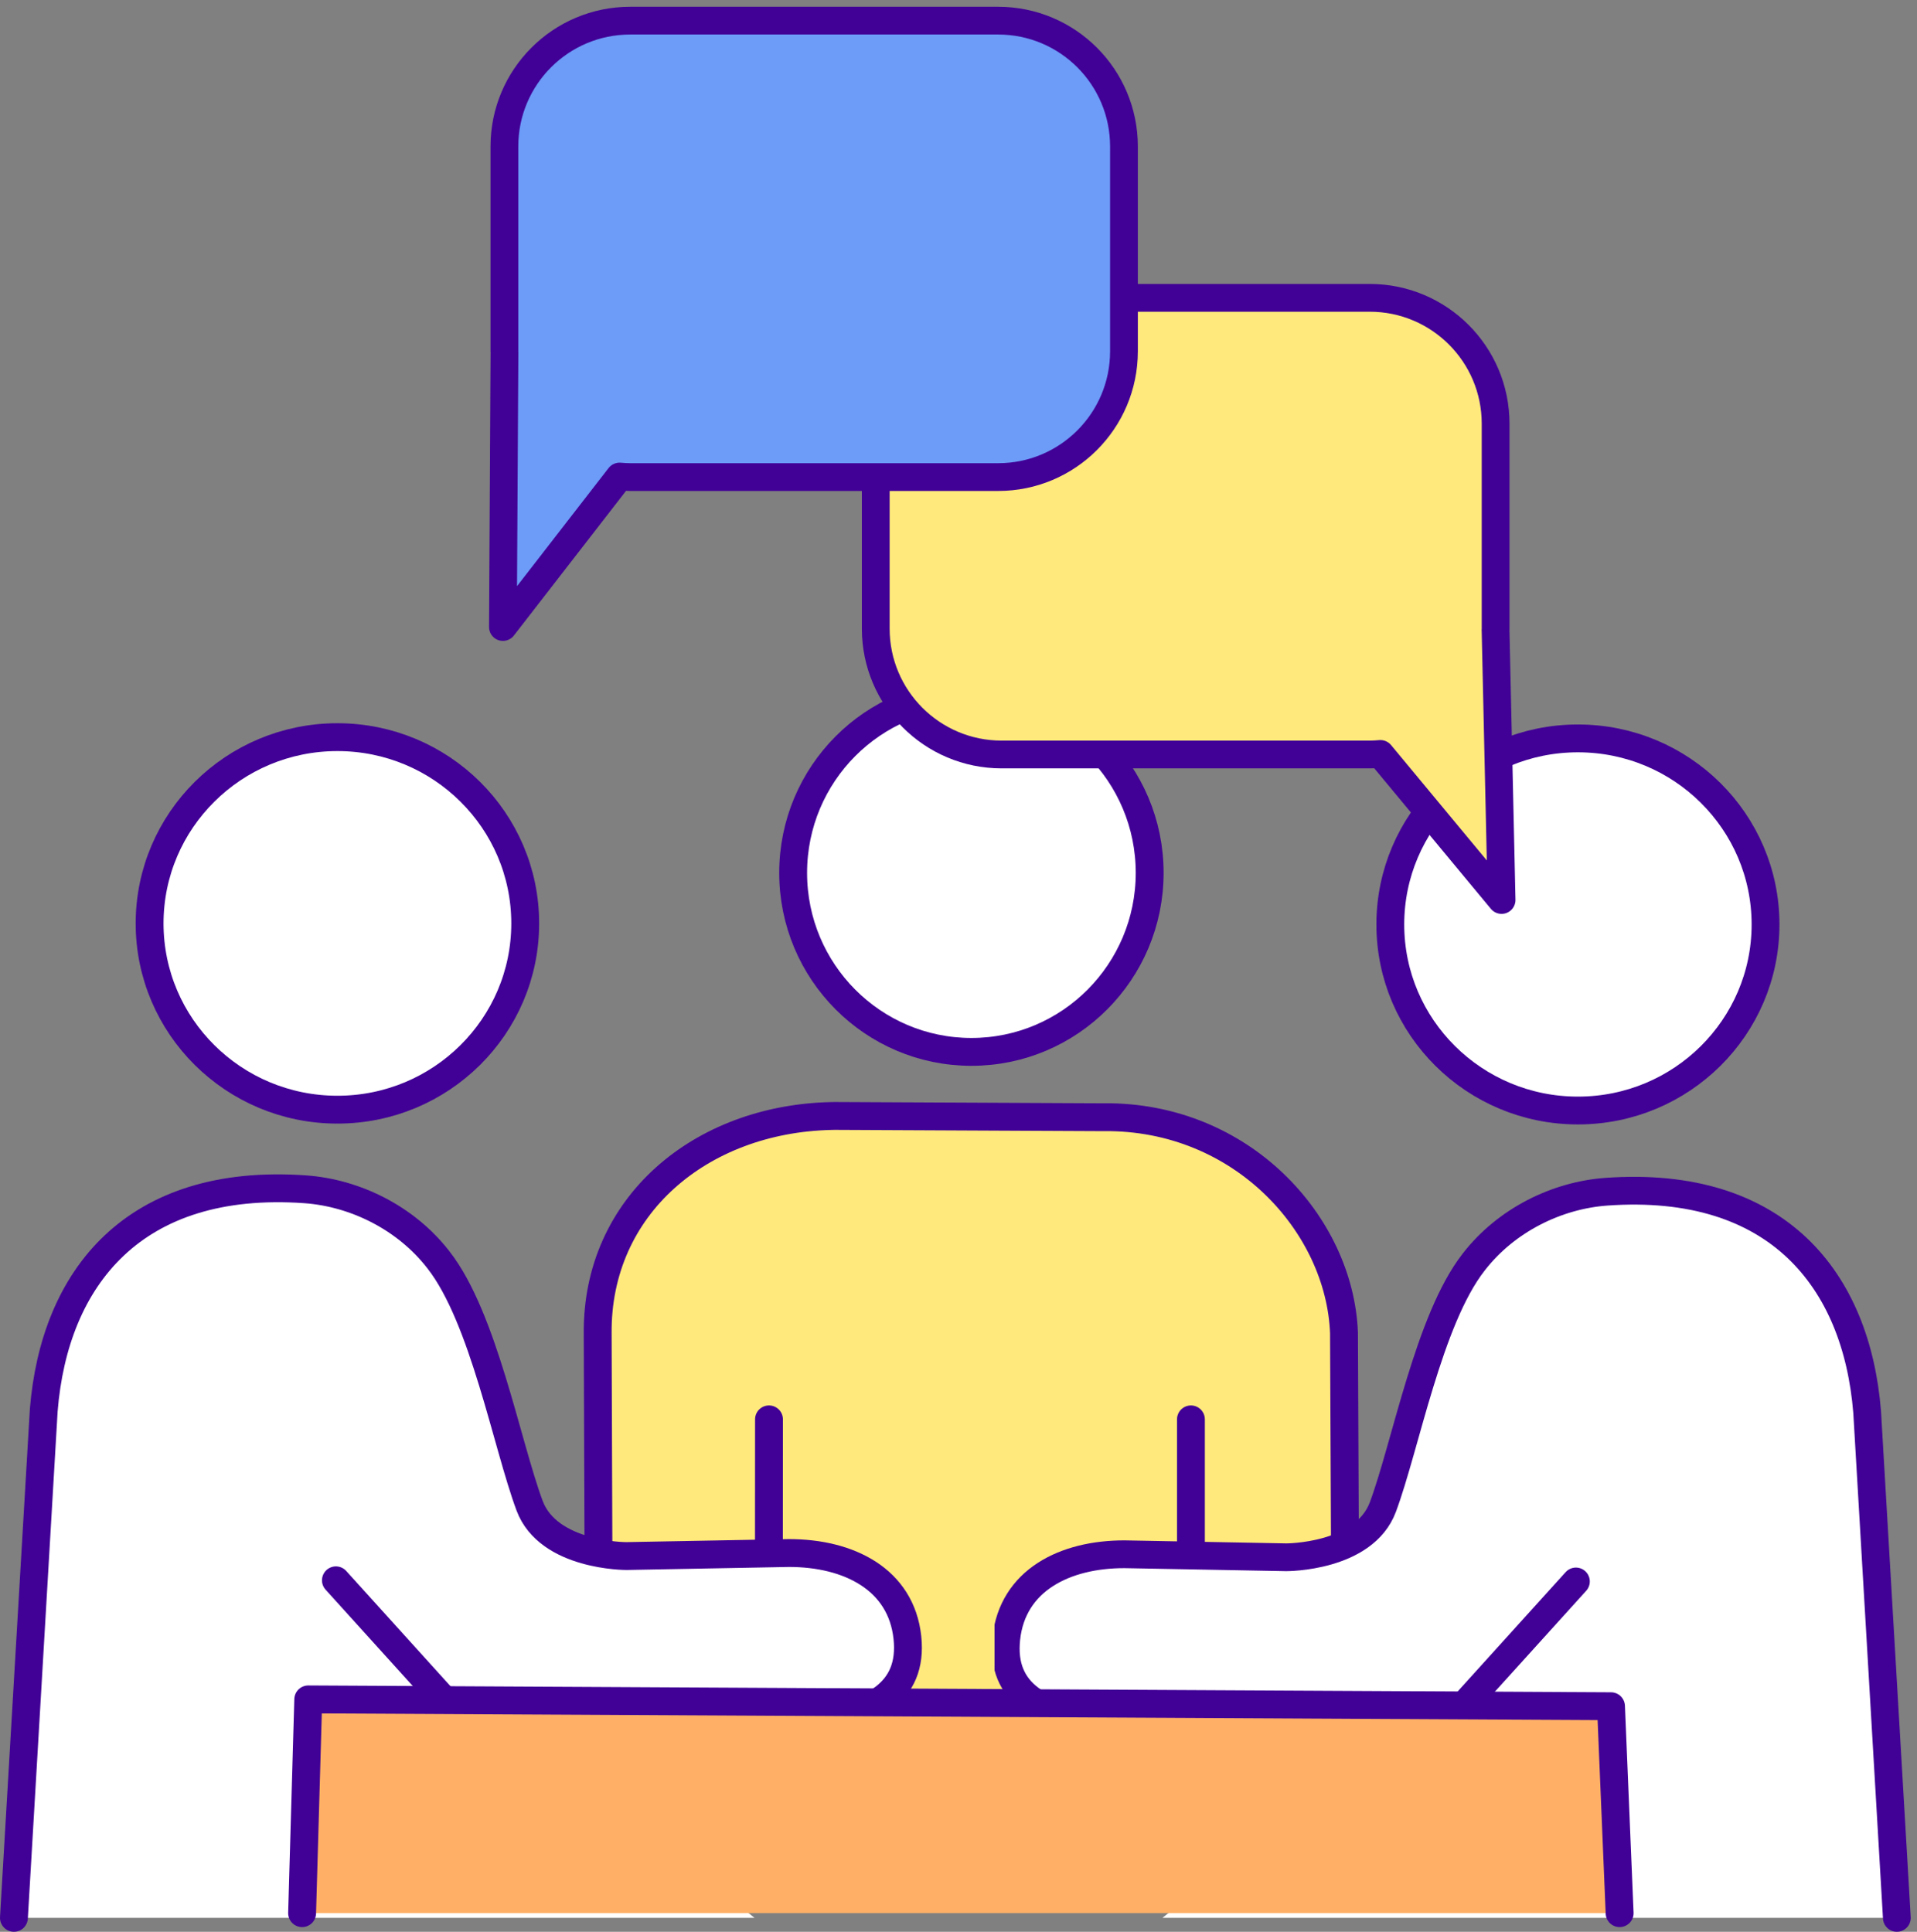 <?xml version="1.0" encoding="UTF-8"?><svg xmlns="http://www.w3.org/2000/svg" xmlns:xlink="http://www.w3.org/1999/xlink" contentScriptType="text/ecmascript" fill="#000000" width="2141.5" zoomAndPan="magnify" contentStyleType="text/css" viewBox="0.0 0.0 2141.5 2158.4" height="2158.4" preserveAspectRatio="xMidYMid meet" version="1"><rect x="0.0" y="0.0" width="2141.5" height="2158.4" fill="#808080" stroke="none"/><defs><clipPath id="a"><path d="M 0 1312 L 1030 1312 L 1030 2158.371 L 0 2158.371 Z M 0 1312"/></clipPath><clipPath id="b"><path d="M 1111 1312 L 2141.469 1312 L 2141.469 2158.371 L 1111 2158.371 Z M 1111 1312"/></clipPath></defs><g><g id="change1_1"><path stroke-linecap="round" transform="matrix(.1 0 0 -.1 0 2158.37)" fill="#ffe97c" stroke-linejoin="round" d="M 15026.797 3765.809 L 15013.789 6693.895 C 14966.016 7898.7 13876.914 9115.184 12332.109 9101.2 C 12321.094 9101.083 12309.883 9101.083 12298.711 9101.005 L 9336.211 9115.184 C 9330.117 9114.989 9323.633 9115.106 9317.305 9115.106 L 9282.383 9114.403 C 7828.398 9080.614 6664.141 8113.309 6676.797 6683.817 L 6685.234 4281.981" stroke="#410096" stroke-width="311.209" stroke-miterlimit="10"/></g><g id="change1_2"><path stroke-linecap="round" transform="matrix(.1 0 0 -.1 0 2158.37)" fill="#ffe97c" stroke-linejoin="round" d="M 8590.508 5725.106 L 8588.555 2381.317 L 13303.984 2387.294 L 13303.984 5725.106" stroke="#410096" stroke-width="311.209" stroke-miterlimit="10"/></g><g id="change2_1"><path fill="#ffffff" d="M 376.926 1239.84 C 492.793 1239.84 586.723 1146.672 586.723 1031.738 C 586.723 916.801 492.793 823.629 376.926 823.629 C 261.059 823.629 167.129 916.801 167.129 1031.738 C 167.129 1146.672 261.059 1239.84 376.926 1239.84"/></g><path stroke-linecap="round" transform="matrix(.1 0 0 -.1 0 2158.37)" fill="none" stroke-linejoin="round" d="M 3769.258 9185.302 C 4927.93 9185.302 5867.227 10116.981 5867.227 11266.317 C 5867.227 12415.692 4927.93 13347.411 3769.258 13347.411 C 2610.586 13347.411 1671.289 12415.692 1671.289 11266.317 C 1671.289 10116.981 2610.586 9185.302 3769.258 9185.302 Z M 3769.258 9185.302" stroke="#410096" stroke-width="311.209" stroke-miterlimit="10"/><g id="change2_2"><path fill="#ffffff" d="M 375.246 1765.691 L 507.84 1912.25 C 529.316 1945.301 908.871 1923.609 908.871 1923.609 C 972.02 1915.078 1020.422 1892.422 1013.648 1829.559 C 1006.66 1764.59 948.34 1735.07 880.973 1735.211 L 699.809 1738.59 C 699.809 1738.59 612.652 1738.922 591.578 1682.211 C 566.105 1613.68 540.223 1472.262 490.012 1407.941 L 489.523 1407.309 C 453.547 1360.98 397.086 1332.789 340.93 1328.801 C 149.504 1315.219 60.715 1427.641 48.855 1575.871 L 15.559 2142.809 L 842.859 2142.809"/></g><g id="change2_3"><path fill="#ffffff" d="M 375.246 1765.691 L 507.84 1912.25 C 529.316 1945.301 908.871 1923.609 908.871 1923.609 C 972.02 1915.078 1020.422 1892.422 1013.648 1829.559 C 1006.66 1764.59 948.34 1735.07 880.973 1735.211 L 699.809 1738.59 C 699.809 1738.59 612.652 1738.922 591.578 1682.211 C 566.105 1613.68 540.223 1472.262 490.012 1407.941 L 489.523 1407.309 C 453.547 1360.98 397.086 1332.789 340.93 1328.801 C 149.504 1315.219 60.715 1427.641 48.855 1575.871 L 15.559 2142.809"/></g><g clip-path="url(#a)"><path stroke-linecap="round" transform="matrix(.1 0 0 -.1 0 2158.37)" fill="none" stroke-linejoin="round" d="M 3752.461 3926.786 L 5078.398 2461.2 C 5293.164 2130.692 9088.711 2347.606 9088.711 2347.606 C 9720.195 2432.919 10204.219 2659.481 10136.484 3288.114 C 10066.602 3937.802 9483.398 4232.997 8809.727 4231.591 L 6998.086 4197.802 C 6998.086 4197.802 6126.523 4194.481 5915.781 4761.591 C 5661.055 5446.903 5402.227 6861.083 4900.117 7504.286 L 4895.234 7510.614 C 4535.469 7973.895 3970.859 8255.809 3409.297 8295.692 C 1495.039 8431.513 607.148 7307.294 488.555 5824.989 L 155.586 155.614" stroke="#410096" stroke-width="311.209" stroke-miterlimit="10"/></g><g id="change2_4"><path fill="#ffffff" d="M 1764.535 1239.84 C 1648.668 1239.84 1554.734 1146.672 1554.734 1031.742 C 1554.734 916.801 1648.668 823.633 1764.535 823.633 C 1880.406 823.633 1974.336 916.801 1974.336 1031.742 C 1974.336 1146.672 1880.406 1239.84 1764.535 1239.84"/></g><path stroke-linecap="round" transform="matrix(.121 0 0 -.121 0 2158.37)" fill="none" stroke-linejoin="round" d="M 14567.886 7583.324 C 13611.294 7583.324 12835.784 8352.513 12835.784 9301.365 C 12835.784 10250.313 13611.294 11019.502 14567.886 11019.502 C 15524.51 11019.502 16299.987 10250.313 16299.987 9301.365 C 16299.987 8352.513 15524.51 7583.324 14567.886 7583.324 Z M 14567.886 7583.324" stroke="#410096" stroke-width="256.932" stroke-miterlimit="10"/><g id="change2_5"><path fill="#ffffff" d="M 1766.215 1765.688 L 1633.625 1912.25 C 1612.145 1945.301 1232.59 1923.609 1232.59 1923.609 C 1169.449 1915.078 1121.051 1892.418 1127.82 1829.559 C 1134.809 1764.59 1193.129 1735.07 1260.492 1735.211 L 1441.656 1738.59 C 1441.656 1738.59 1528.816 1738.918 1549.895 1682.211 C 1575.367 1613.68 1601.242 1472.258 1651.453 1407.938 L 1651.938 1407.309 C 1687.922 1360.98 1744.383 1332.789 1800.543 1328.801 C 1991.965 1315.219 2080.746 1427.641 2092.613 1575.871 L 2125.91 2142.809 L 1298.609 2142.809"/></g><g id="change2_6"><path fill="#ffffff" d="M 1766.215 1765.688 L 1633.625 1912.25 C 1612.145 1945.301 1232.59 1923.609 1232.59 1923.609 C 1169.449 1915.078 1121.051 1892.418 1127.82 1829.559 C 1134.809 1764.59 1193.129 1735.07 1260.492 1735.211 L 1441.656 1738.59 C 1441.656 1738.59 1528.816 1738.918 1549.895 1682.211 C 1575.367 1613.68 1601.242 1472.258 1651.453 1407.938 L 1651.938 1407.309 C 1687.922 1360.98 1744.383 1332.789 1800.543 1328.801 C 1991.965 1315.219 2080.746 1427.641 2092.613 1575.871 L 2125.91 2142.809"/></g><g clip-path="url(#b)"><path stroke-linecap="round" transform="matrix(.13 0 0 -.13 0 2158.37)" fill="none" stroke-linejoin="round" d="M 13542.1 3010.815 L 12525.494 1887.076 C 12360.797 1633.666 9450.637 1799.98 9450.637 1799.98 C 8966.519 1865.392 8595.433 2039.134 8647.337 2521.096 C 8700.918 3019.231 9148.078 3245.566 9664.572 3244.488 L 11053.612 3218.581 C 11053.612 3218.581 11721.895 3216.065 11883.507 3650.855 C 12078.814 4176.304 12277.205 5260.628 12662.187 5753.791 L 12665.901 5758.613 C 12941.804 6113.825 13374.707 6329.977 13805.304 6360.556 C 15272.993 6464.694 15953.706 5602.722 16044.695 4466.194 L 16299.992 119.314" stroke="#410096" stroke-width="238.613" stroke-miterlimit="10"/></g><g id="change3_1"><path stroke-linecap="round" transform="matrix(.111 0 0 -.111 0 2158.37)" fill="#ffb066" stroke-linejoin="round" d="M 16300.008 187.338 L 16213.117 2270.147 L 3102.315 2338.892 L 3040.406 187.338" stroke="#410096" stroke-width="280.721" stroke-miterlimit="10"/></g><g id="change2_7"><path fill="#ffffff" d="M 1085.18 1175.281 C 1195.16 1175.281 1284.309 1085.73 1284.309 975.262 C 1284.309 864.789 1195.16 775.238 1085.18 775.238 C 975.191 775.238 886.035 864.789 886.035 975.262 C 886.035 1085.73 975.191 1175.281 1085.18 1175.281"/></g><path stroke-linecap="round" transform="matrix(.1 0 0 -.1 0 2158.37)" fill="none" stroke-linejoin="round" d="M 10851.797 9830.888 C 11951.602 9830.888 12843.086 10726.395 12843.086 11831.083 C 12843.086 12935.809 11951.602 13831.317 10851.797 13831.317 C 9751.914 13831.317 8860.352 12935.809 8860.352 11831.083 C 8860.352 10726.395 9751.914 9830.888 10851.797 9830.888 Z M 10851.797 9830.888" stroke="#410096" stroke-width="311.209" stroke-miterlimit="10"/><g id="change1_3"><path stroke-linecap="round" transform="matrix(.112 0 0 -.112 0 2158.37)" fill="#ffe97c" stroke-linejoin="round" d="M 8734.915 15021.916 L 8734.915 12999.996 C 8734.915 12306.585 9297.133 11744.402 9990.544 11744.402 L 13661.913 11744.402 C 13697.797 11744.402 13733.299 11746.801 13768.383 11749.791 L 14977.105 10292.906 L 14916.916 12987.686 C 14916.985 12991.894 14917.507 12995.893 14917.507 12999.996 L 14917.507 15044.413 C 14917.507 15737.789 14355.393 16300.007 13661.913 16300.007 L 11215.887 16300.007" stroke="#410096" stroke-width="277.021" stroke-miterlimit="10"/></g><g id="change4_1"><path fill="#6c9bf8" d="M 563.789 695.434 L 565.527 387.656 C 565.523 387.195 565.453 386.75 565.453 386.277 L 565.453 156.613 C 565.453 78.711 628.609 15.555 706.512 15.555 L 1118.961 15.555 C 1196.863 15.555 1260.012 78.711 1260.012 156.613 L 1260.012 386.277 C 1260.012 464.18 1196.863 527.332 1118.961 527.332 L 706.512 527.332 C 702.473 527.332 698.5 527.07 694.543 526.73 L 563.789 695.434"/></g><path stroke-linecap="round" transform="matrix(.131 0 0 -.131 0 2158.37)" fill="none" stroke-linejoin="round" d="M 4288.641 11128.292 L 4301.864 13469.499 C 4301.834 13473.005 4301.299 13476.392 4301.299 13479.988 L 4301.299 15227.001 C 4301.299 15819.59 4781.718 16300.008 5374.307 16300.008 L 8511.733 16300.008 C 9104.322 16300.008 9584.681 15819.59 9584.681 15227.001 L 9584.681 13479.988 C 9584.681 12887.399 9104.322 12407.01 8511.733 12407.01 L 5374.307 12407.01 C 5343.582 12407.01 5313.363 12409.001 5283.262 12411.586 Z M 4288.641 11128.292" stroke="#410096" stroke-width="236.732" stroke-miterlimit="10"/></g></svg>